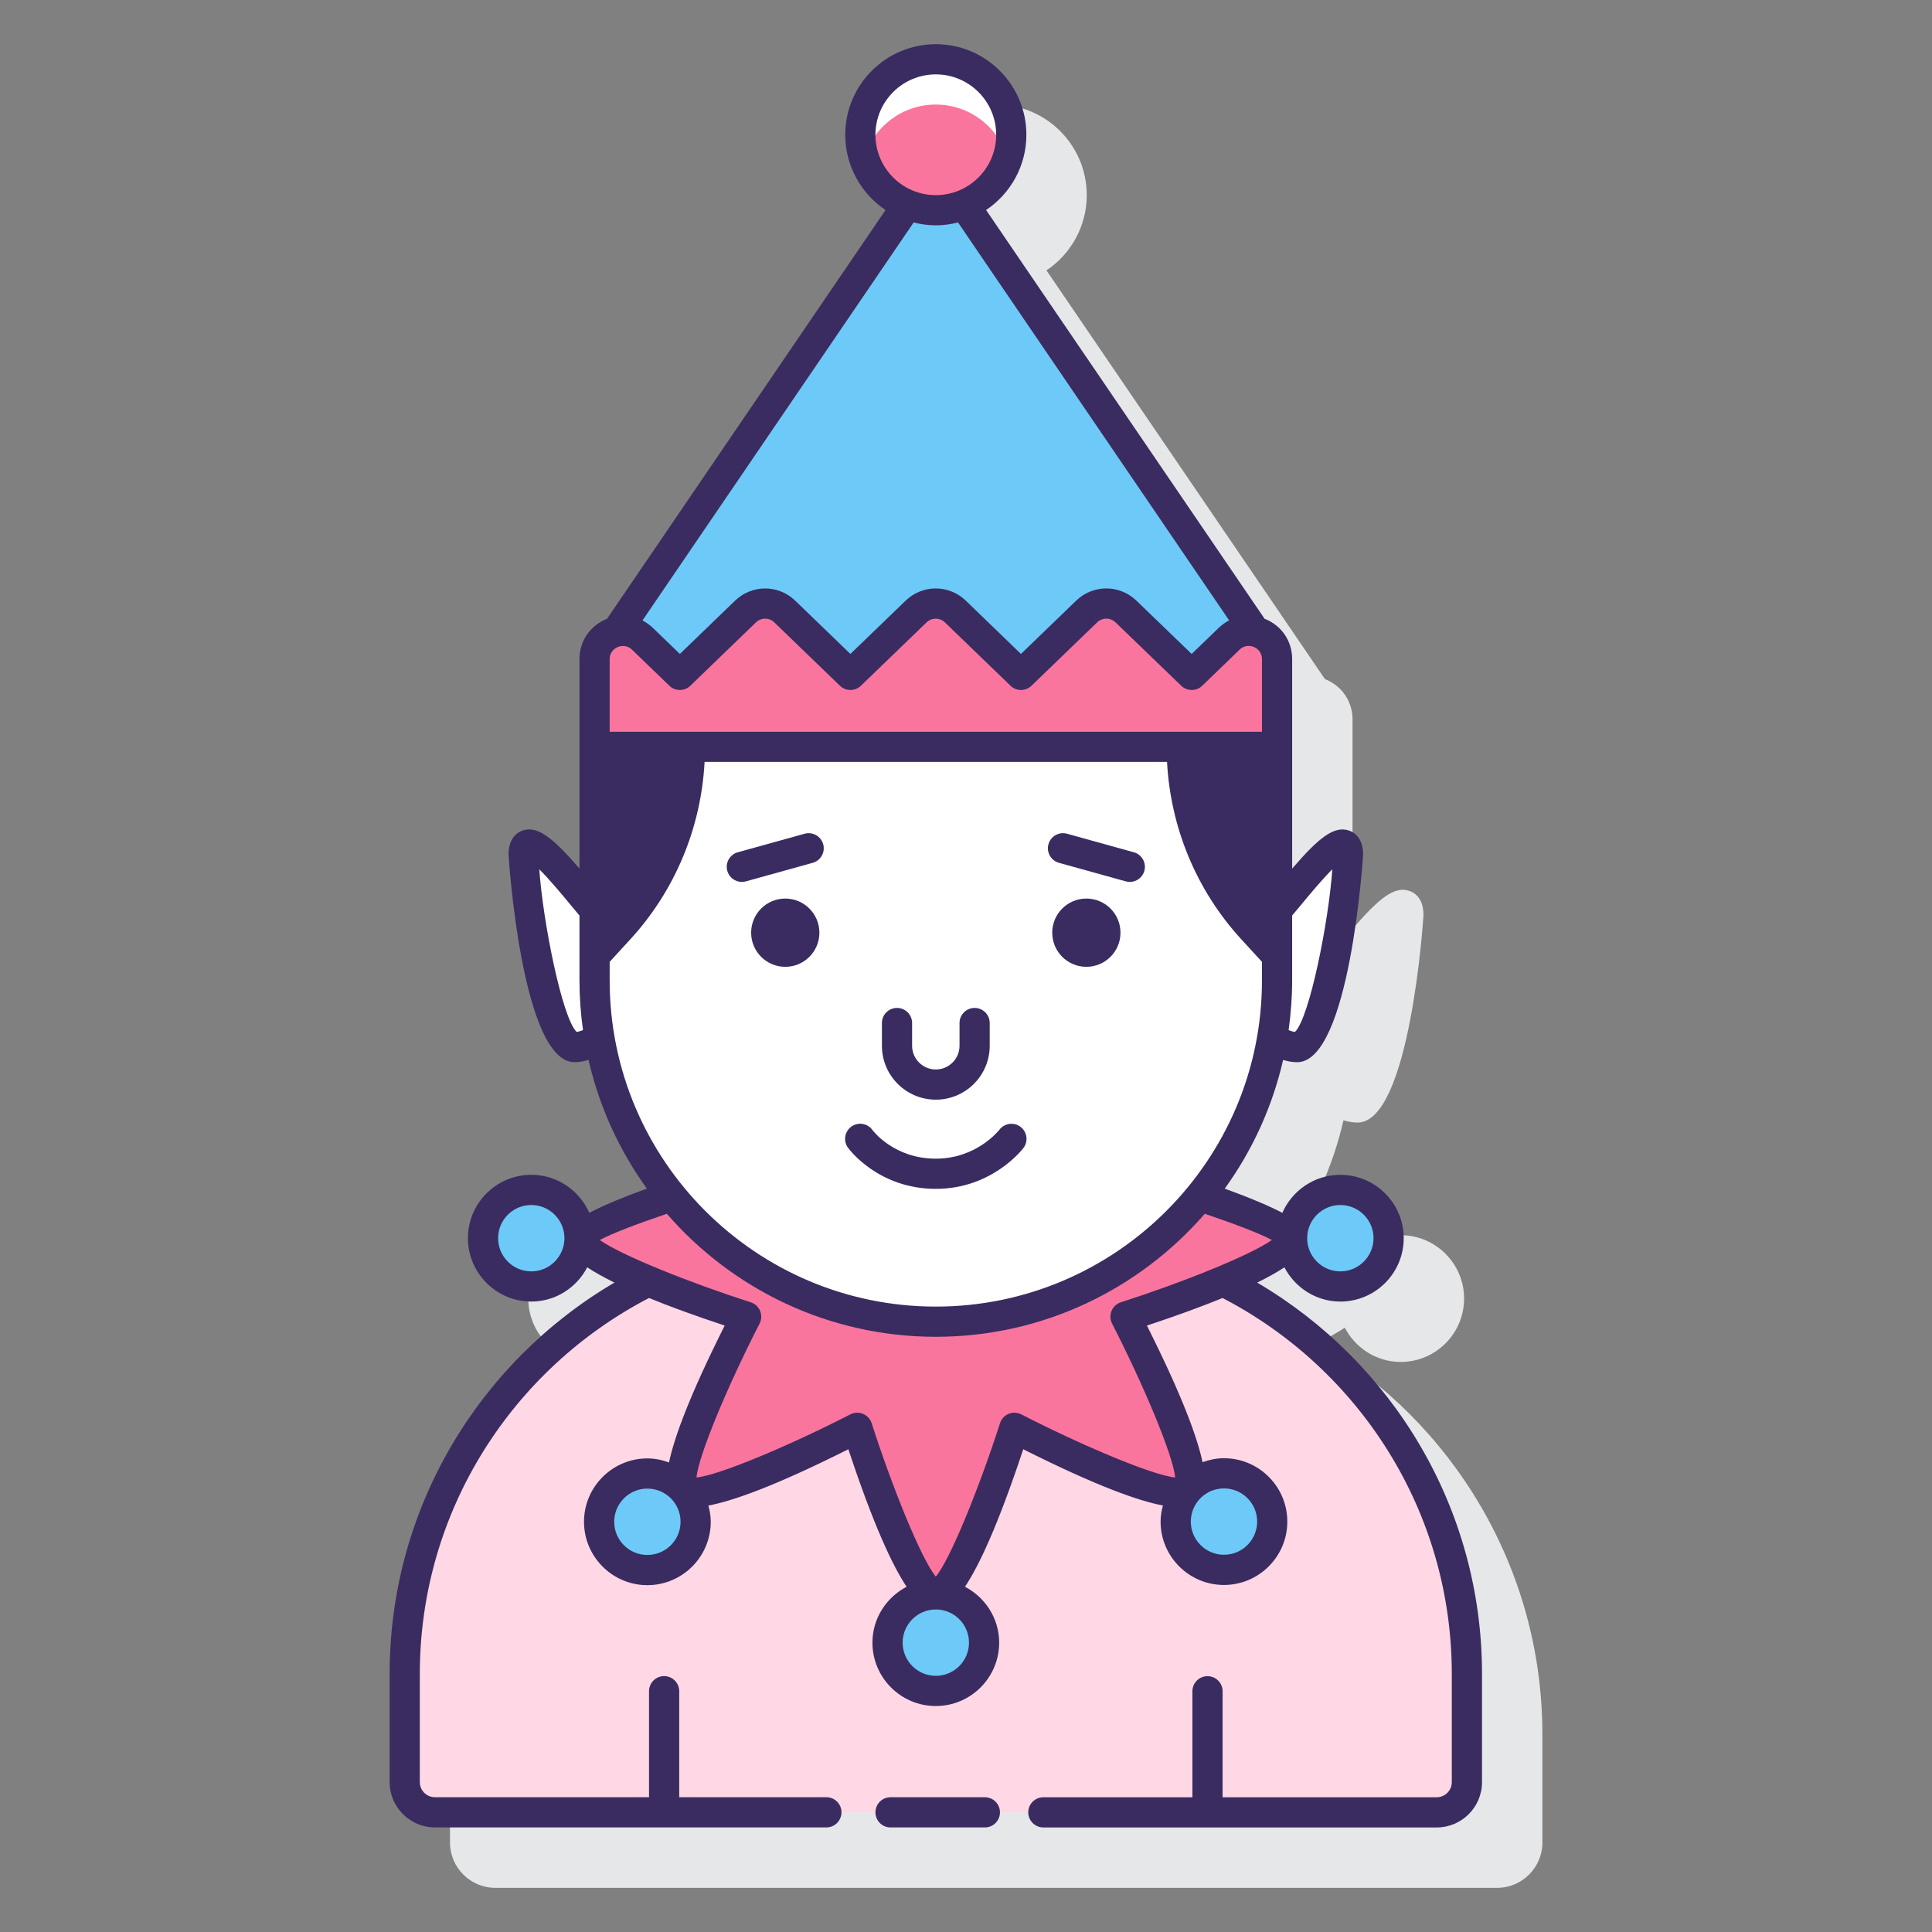 <svg id="Layer_1" enable-background="new 0 0 128 128" height="512" viewBox="0 0 128 128" width="512" xmlns="http://www.w3.org/2000/svg"><rect x="0" y="0" width="128" height="128" fill="#808080" stroke="none"/><g><path d="m87.307 88.97c.756-.373 1.34-.707 1.789-1.006.702 1.341 2.091 2.268 3.706 2.268 2.314 0 4.198-1.883 4.198-4.198s-1.884-4.199-4.198-4.199c-1.716 0-3.19 1.038-3.841 2.516-.807-.426-2.021-.95-3.818-1.602 1.818-2.517 3.151-5.403 3.866-8.525.306.09.617.149.93.149 3.492 0 4.369-13.619 4.369-13.757 0-1.094-.574-1.463-.916-1.586-.988-.353-2.004.449-3.783 2.514v-13.56-.314c0-1.173-.671-2.187-1.751-2.646-.024-.01-.049-.015-.073-.025l-18.454-27.085c1.608-1.077 2.669-2.91 2.669-4.987 0-3.309-2.691-6-6-6s-6 2.691-6 6c0 2.077 1.061 3.91 2.669 4.987l-18.457 27.09c-.023.009-.047.014-.07.024-1.08.458-1.751 1.473-1.751 2.646v.31 13.562c-1.781-2.067-2.804-2.868-3.783-2.515-.342.123-.916.492-.916 1.586 0 .138.877 13.757 4.369 13.757.313 0 .623-.059.93-.149.714 3.122 2.047 6.008 3.866 8.525-1.796.652-3.011 1.176-3.818 1.602-.651-1.479-2.125-2.516-3.841-2.516-2.314 0-4.198 1.883-4.198 4.199 0 2.315 1.884 4.198 4.198 4.198 1.615 0 3.004-.927 3.706-2.268.449.299 1.032.633 1.789 1.006-8.893 5.227-14.879 14.89-14.879 25.93v7.173c0 1.654 1.346 3 3 3h66.373c1.654 0 3-1.346 3-3v-7.174c-.001-11.04-5.987-20.703-14.88-25.93z" fill="#e6e7e8"/><g><g><g><path d="m81.039 84.865c-3.037 1.264-6.473 2.369-6.473 2.369s5.296 10.313 4.124 11.485-11.485-4.124-11.485-4.124-3.547 11.036-5.205 11.036-5.205-11.037-5.205-11.037-10.312 5.296-11.485 4.124c-1.172-1.172 4.124-11.485 4.124-11.485s-3.435-1.104-6.473-2.369c-9.568 4.757-16.147 14.626-16.147 26.036v7.173c0 1.105.896 2 2 2h66.373c1.105 0 2-.895 2-2v-7.173c-.001-11.41-6.58-21.279-16.148-26.035z" fill="#ffd7e5"/></g><g><path d="m85.603 82.028c0-.551-2.612-1.608-6.092-2.773-4.146 5.072-10.45 8.311-17.511 8.311-7.062 0-13.365-3.239-17.511-8.311-3.48 1.165-6.092 2.222-6.092 2.773 0 1.658 11.037 5.205 11.037 5.205s-5.296 10.313-4.124 11.485 11.485-4.124 11.485-4.124 3.547 11.037 5.205 11.037 5.205-11.037 5.205-11.037 10.313 5.296 11.485 4.124-4.124-11.485-4.124-11.485 11.037-3.547 11.037-5.205z" fill="#fa759e"/><g fill="#6dc9f7"><path d="m42.89 97.624c-1.767 0-3.198 1.432-3.198 3.198s1.432 3.198 3.198 3.198 3.198-1.432 3.198-3.198c.001-1.766-1.431-3.198-3.198-3.198z"/><g><circle cx="88.802" cy="82.033" r="3.198"/><path d="m35.199 78.835c-1.767 0-3.198 1.432-3.198 3.198s1.432 3.198 3.198 3.198 3.198-1.432 3.198-3.198-1.432-3.198-3.198-3.198z"/></g><circle cx="62" cy="108.83" r="3.198"/><path d="m81.092 97.61c-1.767 0-3.198 1.432-3.198 3.198s1.432 3.198 3.198 3.198 3.198-1.432 3.198-3.198-1.432-3.198-3.198-3.198z"/></g></g></g><g><g fill="#fff"><path d="m84.608 60.248v4.709c0 1.289-.114 2.552-.321 3.782.49.392 1.048.634 1.651.634 1.861 0 3.369-10.13 3.369-12.757s-4.29 3.384-4.699 3.632z"/><path d="m39.392 64.958v-4.709c-.408-.248-4.699-6.258-4.699-3.631s1.508 12.757 3.369 12.757c.603 0 1.161-.242 1.651-.634-.208-1.232-.321-2.494-.321-3.783z"/><path d="m39.392 49.479v15.479c0 12.486 10.122 22.608 22.608 22.608 12.486 0 22.608-10.122 22.608-22.608v-15.479z"/></g><path d="m63.877 13.556c-.58.236-1.212.371-1.877.371s-1.297-.136-1.877-.371l-20.731 30.428v5.495h45.217v-5.495z" fill="#6dc9f7"/><circle cx="62" cy="8.927" fill="#fa759e" r="5"/><path d="m62 6.927c2.235 0 4.105 1.477 4.746 3.5.15-.476.254-.973.254-1.5 0-2.761-2.239-5-5-5s-5 2.239-5 5c0 .526.104 1.024.254 1.5.64-2.023 2.511-3.5 4.746-3.5z" fill="#fff"/><g><path d="m42.568 42.325 2.473 2.388 4.348-4.198c.726-.701 1.878-.701 2.604 0l4.348 4.198 4.349-4.198c.727-.701 1.878-.701 2.604 0l4.346 4.198 4.352-4.2c.726-.701 1.877-.701 2.603 0l4.355 4.2 2.481-2.393c1.19-1.148 3.176-.304 3.176 1.349v5.809h-45.216v-5.805c0-1.654 1.987-2.497 3.177-1.348z" fill="#fa759e"/><g fill="#3a2c60"><path d="m83.292 84.976c.762-.375 1.352-.712 1.803-1.012.702 1.341 2.091 2.268 3.707 2.268 2.314 0 4.198-1.883 4.198-4.199 0-2.315-1.884-4.198-4.198-4.198-1.718 0-3.194 1.039-3.844 2.52-.806-.427-2.013-.95-3.816-1.604 1.819-2.517 3.152-5.404 3.867-8.526.306.09.617.149.93.149 3.492 0 4.369-13.619 4.369-13.756 0-1.094-.574-1.463-.916-1.586-.988-.35-2.004.449-3.783 2.515v-8.066-5.495-.316c0-1.173-.671-2.187-1.751-2.646-.024-.01-.049-.016-.073-.025l-18.454-27.084c1.608-1.078 2.669-2.911 2.669-4.987 0-3.309-2.691-6-6-6s-6 2.691-6 6c0 2.077 1.061 3.91 2.669 4.987l-18.456 27.088c-.023.009-.047.014-.07.024-1.08.459-1.751 1.473-1.751 2.646v.31 5.495 8.067c-1.779-2.064-2.799-2.866-3.783-2.515-.342.123-.916.493-.916 1.586 0 .138.877 13.756 4.369 13.756.313 0 .623-.059.93-.149.714 3.122 2.048 6.009 3.867 8.526-1.803.654-3.01 1.178-3.817 1.605-.65-1.481-2.126-2.52-3.843-2.52-2.314 0-4.198 1.883-4.198 4.198s1.884 4.199 4.198 4.199c1.615 0 3.004-.927 3.706-2.268.451.3 1.042.637 1.803 1.012-8.897 5.226-14.894 14.88-14.894 25.923v7.172c0 1.654 1.346 3 3 3h25.936c.553 0 1-.448 1-1s-.447-1-1-1h-9.75v-7.023c0-.552-.447-1-1-1s-1 .448-1 1v7.023h-14.186c-.552 0-1-.449-1-1v-7.17c0-10.831 6.178-20.228 15.185-24.904 1.331.544 2.974 1.15 5.014 1.826-2.358 4.697-3.347 7.435-3.689 9.07-.449-.164-.928-.268-1.434-.268-2.314 0-4.198 1.883-4.198 4.199 0 2.315 1.884 4.198 4.198 4.198 2.315 0 4.199-1.883 4.199-4.198 0-.374-.065-.73-.157-1.076 1.609-.302 4.377-1.272 9.274-3.731 1.685 5.084 2.94 7.731 3.859 9.111-1.338.703-2.264 2.09-2.264 3.704 0 2.315 1.884 4.198 4.198 4.198s4.198-1.883 4.198-4.198c0-1.614-.925-3.001-2.264-3.704.92-1.38 2.174-4.027 3.859-9.111 4.878 2.45 7.643 3.422 9.254 3.728-.091.343-.154.696-.154 1.066 0 2.315 1.884 4.198 4.198 4.198s4.198-1.883 4.198-4.198-1.884-4.199-4.198-4.199c-.5 0-.973.103-1.418.264-.346-1.638-1.337-4.373-3.686-9.052 2.04-.676 3.682-1.282 5.013-1.826 9.007 4.676 15.186 14.073 15.186 24.904v7.172c0 .551-.448 1-1 1h-14.185v-7.023c0-.552-.447-1-1-1s-1 .448-1 1v7.023h-9.875c-.553 0-1 .448-1 1s.447 1 1 1h26.062c1.654 0 3-1.346 3-3v-7.173c0-11.043-5.997-20.698-14.895-25.924zm5.51-5.141c1.212 0 2.198.986 2.198 2.198s-.986 2.199-2.198 2.199c-1.213 0-2.199-.986-2.199-2.199 0-1.212.986-2.198 2.199-2.198zm-6.675-36.795c.386-.374.822-.229.949-.175.125.053.532.268.532.805v4.809h-43.216v-4.805c0-.537.408-.752.533-.805.124-.053.563-.197.949.176l2.473 2.388c.387.374 1.002.374 1.389 0l4.348-4.198c.343-.33.875-.329 1.216 0l4.348 4.198c.387.374 1.002.374 1.389 0l4.35-4.198c.342-.329.874-.329 1.216 0l4.346 4.198c.387.374 1.002.375 1.389 0l4.353-4.201c.34-.329.874-.328 1.214 0l4.355 4.201c.389.374 1.002.374 1.389 0zm-41.735 20.684 1.378-1.503c2.962-3.23 4.679-7.386 4.911-11.743h30.638c.232 4.356 1.949 8.512 4.911 11.743l1.378 1.503v1.233c0 11.915-9.693 21.608-21.608 21.608s-21.608-9.693-21.608-21.608zm45.81-3.779c.43-.521 1.346-1.632 2.067-2.354-.233 3.415-1.499 9.813-2.47 10.775-.141-.016-.283-.058-.425-.122.151-1.075.234-2.171.234-3.286v-4.303c.144-.165.329-.389.594-.71zm-24.202-55.017c2.206 0 4 1.794 4 4s-1.794 4-4 4-4-1.794-4-4 1.794-4 4-4zm0 10c.509 0 1-.07 1.472-.19l17.962 26.364c-.249.128-.484.295-.696.5l-1.787 1.724-3.661-3.532c-1.121-1.078-2.874-1.078-3.991.001l-3.658 3.53-3.651-3.527c-1.119-1.082-2.874-1.083-3.993 0l-3.655 3.528-3.653-3.527c-1.119-1.082-2.874-1.082-3.993 0l-3.653 3.527-1.778-1.717c-.213-.206-.449-.373-.699-.502l17.964-26.366c.47.116.961.187 1.47.187zm-23.8 53.438c-.971-.962-2.236-7.36-2.47-10.775.722.722 1.638 1.833 2.067 2.354.265.322.451.545.594.71v4.303c0 1.116.083 2.212.234 3.286-.142.063-.284.106-.425.122zm-3.002 15.866c-1.212 0-2.198-.986-2.198-2.199 0-1.212.986-2.198 2.198-2.198s2.198.986 2.198 2.198c.001 1.212-.986 2.199-2.198 2.199zm7.692 18.788c-1.212 0-2.198-.986-2.198-2.198s.986-2.199 2.198-2.199c1.213 0 2.199.986 2.199 2.199 0 1.212-.986 2.198-2.199 2.198zm19.11 8.008c-1.212 0-2.198-.986-2.198-2.198s.986-2.199 2.198-2.199 2.198.986 2.198 2.199c0 1.212-.986 2.198-2.198 2.198zm21.29-10.219c0 1.212-.986 2.198-2.198 2.198s-2.198-.986-2.198-2.198.986-2.199 2.198-2.199 2.198.987 2.198 2.199zm-9.613-13.119c2.013 3.919 4.032 8.665 4.182 10.197-1.532-.149-6.277-2.17-10.196-4.182-.262-.134-.568-.146-.84-.034s-.479.338-.569.618c-1.348 4.194-3.274 8.979-4.253 10.167-.978-1.189-2.905-5.973-4.253-10.167-.09-.279-.298-.505-.569-.618-.123-.051-.253-.076-.383-.076-.157 0-.313.037-.457.11-3.919 2.013-8.664 4.033-10.196 4.182.149-1.532 2.169-6.278 4.182-10.197.134-.261.146-.568.034-.839s-.338-.479-.618-.569c-4.022-1.293-8.588-3.118-10.004-4.128.792-.427 2.367-1.032 4.443-1.738 4.33 4.987 10.711 8.15 17.82 8.15s13.49-3.163 17.821-8.151c2.076.706 3.651 1.311 4.442 1.738-1.416 1.01-5.98 2.835-10.003 4.128-.28.09-.506.298-.618.569-.112.272-.099.579.035.84z"/><path d="m65.25 119.072h-6.25c-.553 0-1 .448-1 1s.447 1 1 1h6.25c.553 0 1-.448 1-1s-.447-1-1-1z"/><path d="m52.026 59.532c-1.249 0-2.261 1.012-2.261 2.261s1.012 2.261 2.261 2.261 2.261-1.012 2.261-2.261-1.013-2.261-2.261-2.261z"/><path d="m71.974 59.532c-1.249 0-2.261 1.012-2.261 2.261s1.012 2.261 2.261 2.261 2.261-1.012 2.261-2.261-1.012-2.261-2.261-2.261z"/><path d="m62 72.856c1.969 0 3.571-1.602 3.571-3.571v-1.507c0-.552-.447-1-1-1s-1 .448-1 1v1.507c0 .866-.705 1.571-1.571 1.571s-1.571-.705-1.571-1.571v-1.507c0-.552-.447-1-1-1s-1 .448-1 1v1.507c0 1.969 1.602 3.571 3.571 3.571z"/><path d="m70.158 57.164 4.427 1.229c.09.025.18.037.269.037.438 0 .84-.291.963-.733.147-.532-.164-1.083-.696-1.231l-4.427-1.229c-.532-.147-1.083.163-1.231.696-.149.532.163 1.083.695 1.231z"/><path d="m49.147 58.43c.089 0 .179-.012.269-.037l4.427-1.229c.532-.147.844-.699.696-1.231-.147-.533-.7-.843-1.231-.696l-4.427 1.229c-.532.147-.844.699-.696 1.231.122.442.524.733.962.733z"/><path d="m62 78.765c3.71 0 5.723-2.599 5.807-2.71.332-.438.246-1.06-.189-1.395-.437-.334-1.063-.253-1.4.182-.063.078-1.528 1.923-4.218 1.923-2.743 0-4.133-1.811-4.202-1.904-.323-.443-.945-.543-1.393-.221-.448.323-.549.948-.226 1.396.081.111 2.013 2.729 5.821 2.729z"/></g></g></g></g></g></svg>